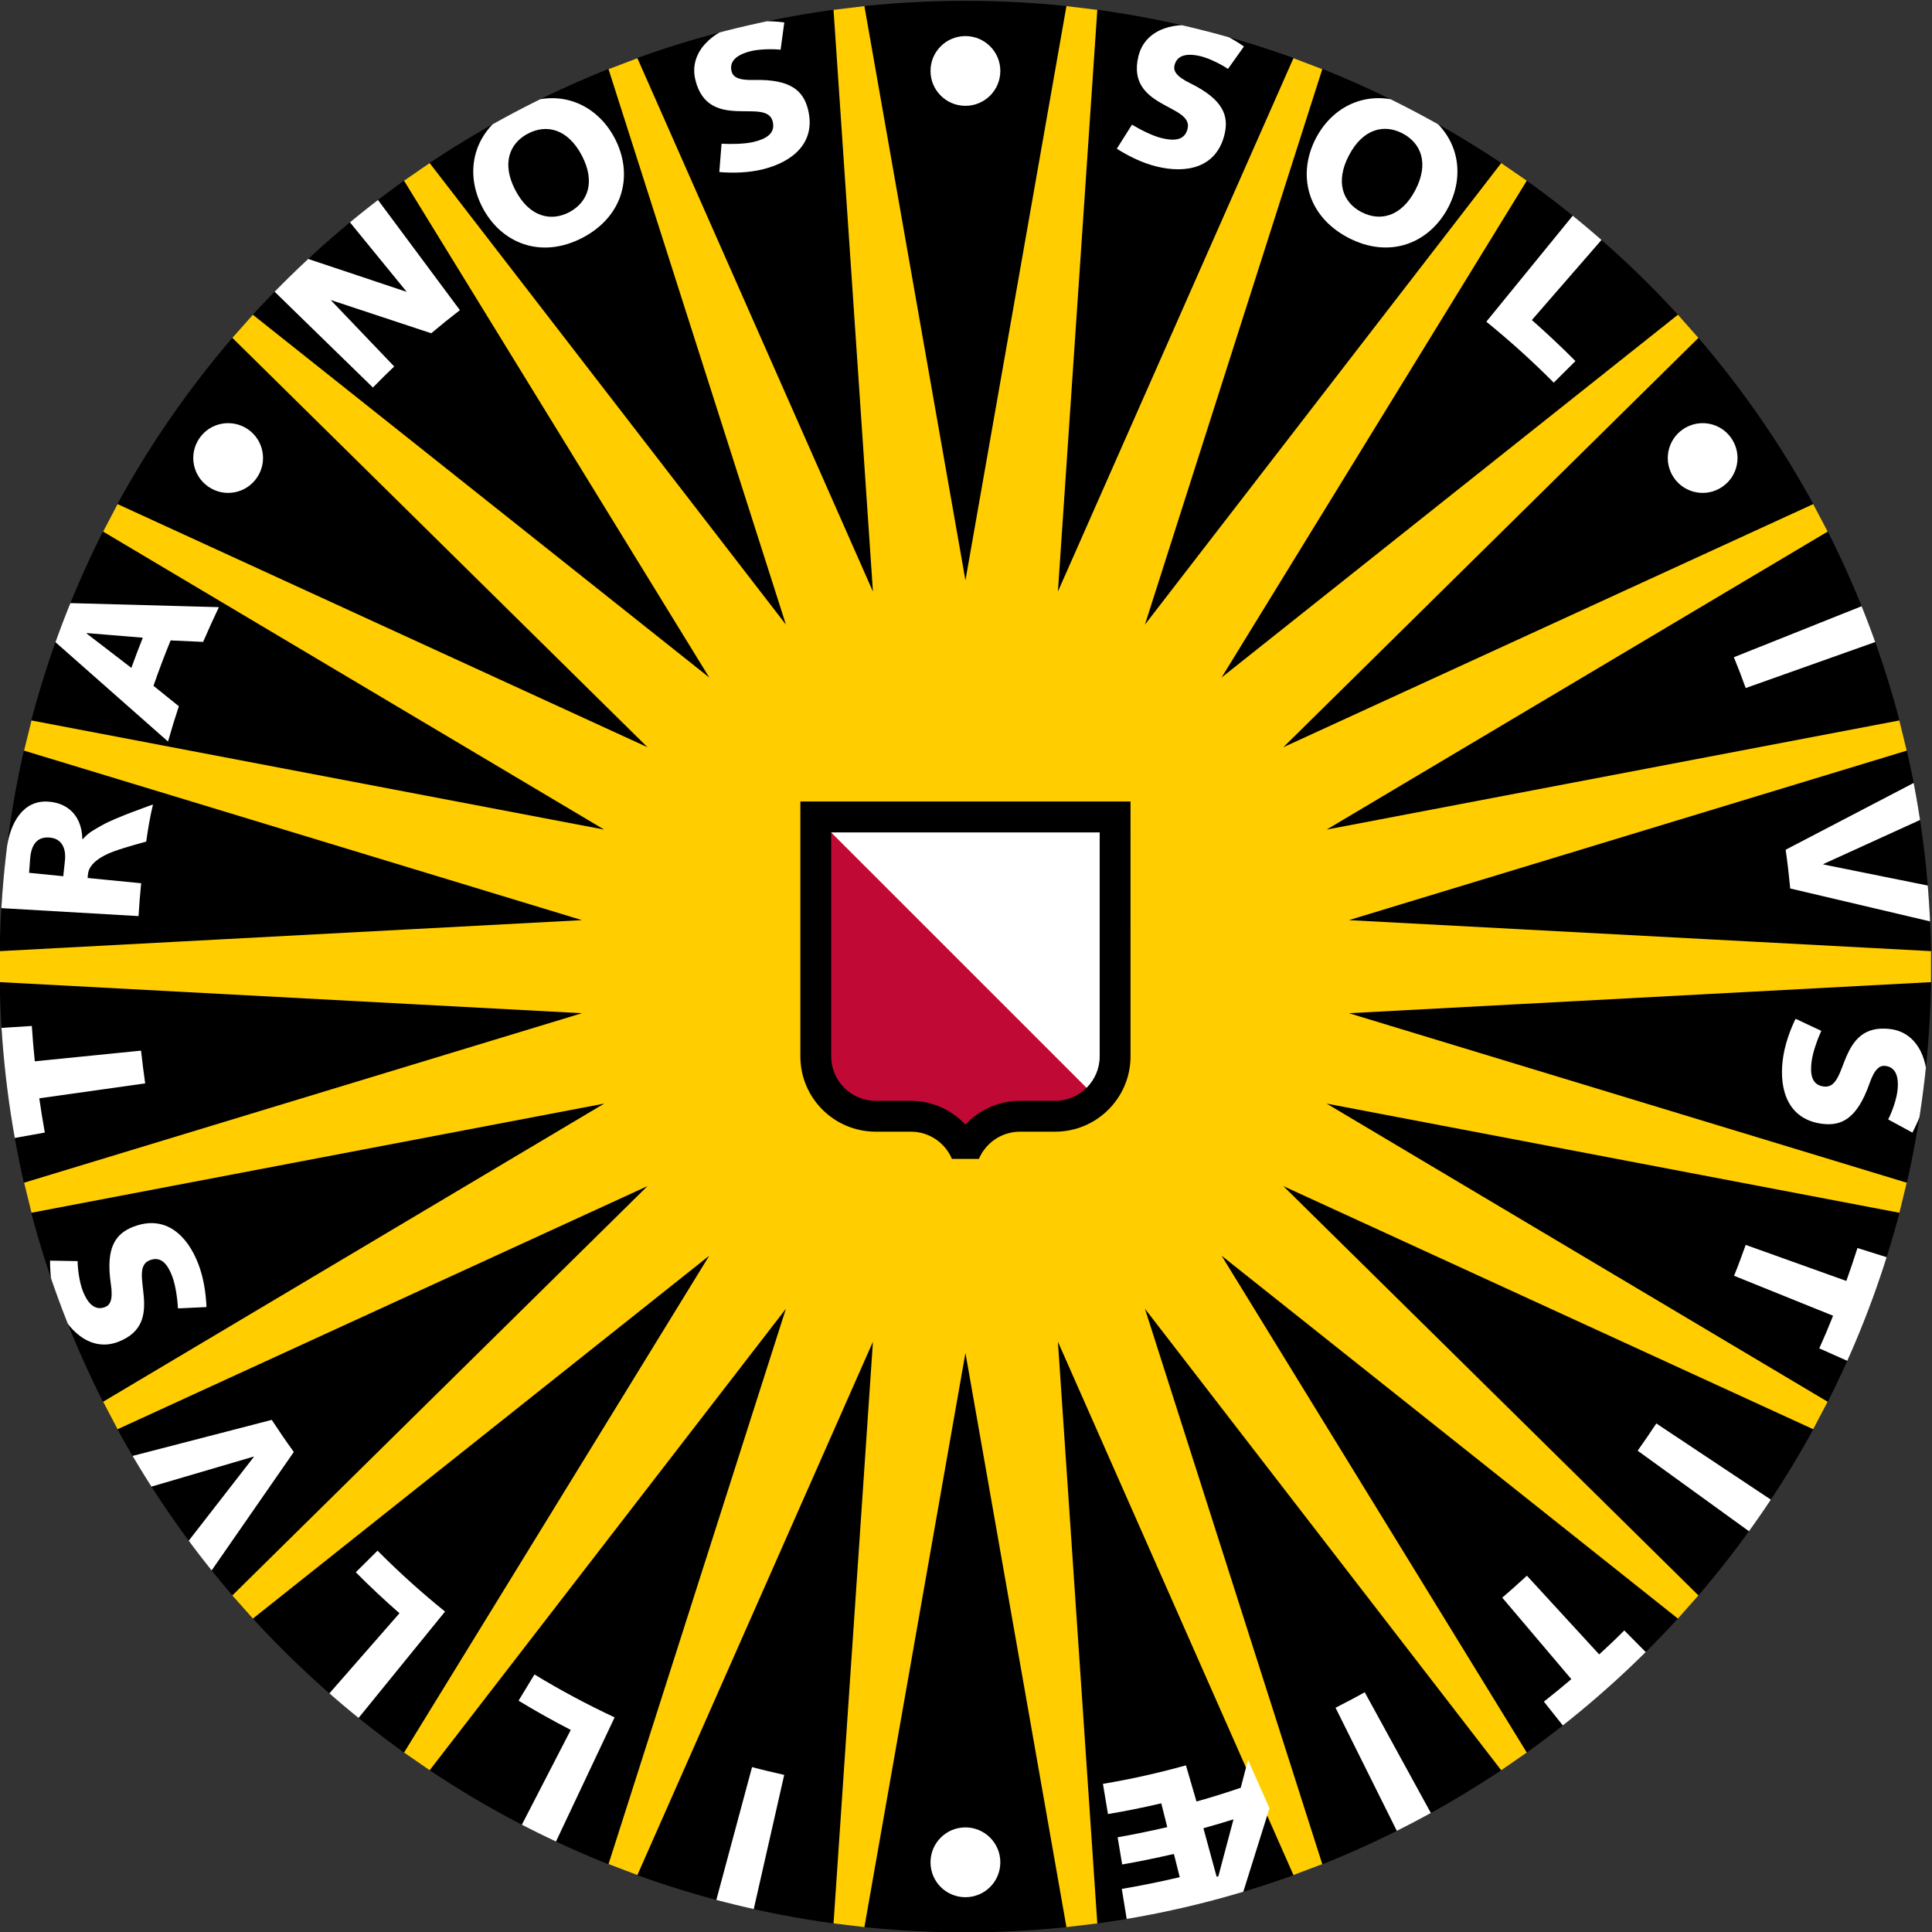 <?xml version="1.0" encoding="UTF-8"?>
<!-- Created with Inkscape (http://www.inkscape.org/) -->
<svg width="71.824" height="71.824" version="1.1" viewBox="0 0 71.824 71.824" xml:space="preserve" xmlns="http://www.w3.org/2000/svg"><rect x="0" y="0" width="71.824" height="71.824" fill="#333333" stroke="none"/><defs><clipPath id="clipPath20"><path d="m44.572 62.359c0-14.875 12.06-26.933 26.936-26.933 14.874 0 26.932 12.058 26.932 26.933 0 14.874-12.058 26.935-26.932 26.935-14.876 0-26.936-12.061-26.936-26.935"/></clipPath><clipPath id="clipPath36"><path d="M 0,127.559 H 445.039 V 0 H 0 Z"/></clipPath></defs><g transform="matrix(1.333 0 0 -1.333 -59.429 119.06)"><g transform="translate(67.314 88.387)"><path d="m0 0 0.511 0.655 0.866 0.105 0.654-0.513h4.321l0.654 0.513 0.864-0.105 0.513-0.654 4.197-1.035 0.757 0.343 0.814-0.31 0.341-0.759 3.822-2.004 0.817 0.149 0.716-0.493 0.15-0.82 3.236-2.864 0.828-0.052 0.576-0.651-0.049-0.83 2.452-3.551 0.794-0.248 0.406-0.771-0.247-0.793 1.532-4.041 0.713-0.43 0.207-0.845-0.429-0.711 0.519-4.289 0.588-0.588v-0.873l-0.588-0.586-0.519-4.285 0.431-0.711-0.207-0.848-0.713-0.428-1.532-4.041 0.247-0.793-0.407-0.773-0.792-0.246-2.455-3.555 0.049-0.832-0.576-0.65-0.828-0.049-3.231-2.864-0.151-0.818-0.715-0.496-0.818 0.152-3.827-2.007-0.34-0.76-0.814-0.309-0.758 0.342-4.191-1.035-0.513-0.654-0.865-0.104-0.653 0.514h-4.322l-0.654-0.514-0.864 0.104-0.513 0.654-4.196 1.035-0.757-0.342-0.814 0.309-0.342 0.76-3.822 2.003-0.817-0.15-0.717 0.496-0.149 0.819-3.236 2.865-0.829 0.049-0.578 0.65 0.049 0.832-2.451 3.549-0.794 0.248-0.405 0.771 0.248 0.795-1.533 4.041-0.711 0.428-0.209 0.848 0.43 0.709-0.521 4.291-0.588 0.586v0.873l0.588 0.588 0.52 4.283-0.431 0.713 0.209 0.845 0.711 0.43 1.533 4.041-0.248 0.793 0.405 0.772 0.793 0.248 2.455 3.554-0.05 0.83 0.578 0.651 0.829 0.052 3.231 2.862 0.149 0.818 0.718 0.495 0.817-0.151 3.827 2.008 0.341 0.759 0.814 0.31 0.757-0.343z" fill="#ffcd00"/></g><g clip-path="url(#clipPath20)"><g transform="translate(80.747 36.818)"><path d="m0 0-6.66 15.08 1.114-16.449m-12.933 52.452 6.66-15.081-1.114 16.449m-11.387-4.32 10.074-13.051-5.016 15.707m-10.028-6.924 12.906-10.258-8.63 14.047m-8.077-9.117 14.985-6.875-11.739 11.576m-5.664-10.787 16.195-3.086-14.168 8.426m-2.916-11.828 16.463 0.877-15.775 4.793m0-12.182 15.775 4.793-16.463 0.879m2.916-11.83 14.168 8.43-16.195-3.086m5.664-10.789 11.739 11.574-14.985-6.875m8.077-9.115 8.63 14.049-12.906-10.262m10.028-6.922 5.016 15.705-10.074-13.051m11.387-4.318 1.114 16.449-6.66-15.08m12.096-1.469-2.856 16.237-2.857-16.237m17.938 4.418-10.075 13.051 5.015-15.705m10.027 6.922-12.904 10.262 8.629-14.049m8.077 9.115-14.984 6.875 11.738-11.574m5.662 10.789-16.193 3.086 14.167-8.43m2.917 11.83-16.462-0.879 15.774-4.793m0 12.182-15.774-4.793 16.462-0.877m-2.917 11.828-14.167-8.426 16.193 3.086m-5.662 10.787-11.738-11.576 14.984 6.875m-8.077 9.117-8.629-14.047 12.904 10.258m-10.027 6.924-5.015-15.707 10.075 13.051m-11.388 4.32-1.114-16.449 6.66 15.081m-6.383 1.469-2.856-16.238-2.857 16.238"/></g><g transform="translate(51.746 75.992)"><path d="m0 0c0.305 0.441 0.195 1.047-0.247 1.352-0.443 0.304-1.049 0.195-1.354-0.248-0.305-0.442-0.194-1.047 0.249-1.352 0.441-0.307 1.047-0.195 1.352 0.248m18.788-38.613c0-0.539 0.435-0.973 0.974-0.973 0.537 0 0.973 0.434 0.973 0.973s-0.436 0.974-0.973 0.974c-0.539 0-0.974-0.435-0.974-0.974m20.733 38.613c0.304-0.443 0.913-0.555 1.354-0.248 0.442 0.305 0.552 0.91 0.247 1.352-0.304 0.443-0.909 0.552-1.351 0.248-0.444-0.305-0.554-0.911-0.25-1.352m-19.759 10.374c0.537 0 0.973 0.435 0.973 0.973 0 0.537-0.436 0.972-0.973 0.972-0.539 0-0.974-0.435-0.974-0.972 0-0.538 0.435-0.973 0.974-0.973m-6.864-1.847c0.398-0.033 0.826-0.019 1.216 0.077 0.833 0.207 1.487 0.744 1.257 1.669-0.131 0.525-0.486 0.845-1.497 0.822-0.455-0.014-0.597 0.089-0.634 0.24-0.06 0.238 0.072 0.449 0.538 0.564 0.2 0.05 0.557 0.069 0.829 0.04l0.103 0.761c-0.42 0.051-0.834 0.051-1.251-0.052-0.708-0.178-1.428-0.752-1.227-1.558 0.18-0.725 0.68-0.842 1.151-0.863 0.471-0.02 0.917 0.056 1.004-0.29 0.086-0.354-0.218-0.492-0.521-0.567-0.265-0.066-0.661-0.066-0.906-0.053zm-5.687-0.509c-0.394 0.75-0.16 1.314 0.348 1.58 0.513 0.271 1.108 0.142 1.503-0.607 0.394-0.751 0.162-1.313-0.352-1.585-0.509-0.265-1.106-0.136-1.499 0.612m-0.917-0.481c0.52-0.994 1.628-1.449 2.793-0.84 1.162 0.612 1.414 1.782 0.893 2.775-0.522 0.992-1.63 1.449-2.79 0.84-1.164-0.611-1.418-1.783-0.896-2.775m-7.699-30.664c-0.016 0.4-0.082 0.822-0.225 1.197-0.307 0.803-0.917 1.385-1.808 1.045-0.506-0.193-0.78-0.582-0.636-1.584 0.07-0.453-0.015-0.603-0.16-0.658-0.229-0.09-0.455 0.016-0.625 0.463-0.075 0.195-0.137 0.547-0.14 0.818l-0.768 0.014c0-0.426 0.049-0.836 0.203-1.238 0.261-0.68 0.918-1.325 1.694-1.028 0.698 0.266 0.754 0.776 0.718 1.246-0.036 0.469-0.166 0.905 0.168 1.032 0.338 0.129 0.512-0.157 0.624-0.45 0.097-0.253 0.146-0.648 0.161-0.894zm44.318 8.039c-0.174-0.359-0.311-0.764-0.359-1.162-0.102-0.852 0.169-1.654 1.114-1.768 0.536-0.064 0.96 0.155 1.3 1.106 0.148 0.435 0.295 0.529 0.45 0.51 0.241-0.028 0.393-0.227 0.336-0.702-0.024-0.207-0.133-0.548-0.258-0.791l0.676-0.367c0.195 0.377 0.344 0.76 0.394 1.19 0.088 0.724-0.195 1.601-1.018 1.699-0.744 0.09-1.029-0.338-1.218-0.768-0.185-0.433-0.272-0.879-0.627-0.836-0.361 0.043-0.381 0.377-0.344 0.688 0.033 0.271 0.17 0.641 0.272 0.865zm-12.455 24.081c0.393 0.751 0.988 0.878 1.496 0.611 0.513-0.269 0.746-0.832 0.353-1.584-0.393-0.749-0.991-0.877-1.503-0.608-0.509 0.266-0.74 0.83-0.346 1.581m-0.92 0.481c-0.521-0.994-0.267-2.165 0.898-2.777 1.16-0.607 2.268-0.152 2.79 0.842 0.52 0.992 0.266 2.164-0.893 2.773-1.165 0.61-2.274 0.154-2.795-0.838m-5.554-0.296c0.339-0.215 0.724-0.402 1.114-0.497 0.833-0.204 1.662-0.033 1.889 0.892 0.128 0.526-0.038 0.974-0.943 1.425-0.412 0.198-0.488 0.355-0.451 0.506 0.057 0.239 0.272 0.365 0.739 0.251 0.199-0.049 0.525-0.198 0.752-0.351l0.445 0.625c-0.348 0.242-0.715 0.432-1.132 0.536-0.709 0.174-1.612-2e-3 -1.811-0.808-0.176-0.726 0.212-1.062 0.619-1.299 0.406-0.238 0.837-0.377 0.753-0.724-0.087-0.353-0.421-0.333-0.724-0.26-0.266 0.064-0.616 0.248-0.827 0.375zm-23.594-3.885 2.847-2.775c0.195 0.201 0.392 0.394 0.594 0.587l-1.772 1.854 2.805-0.928c0.262 0.221 0.528 0.436 0.799 0.645l-2.372 3.191-0.791-0.623 1.68-2.058-2.909 0.972m-6.014-10.488 1.563-0.129c-0.112-0.281-0.218-0.559-0.319-0.842l-1.248 0.959zm-0.992-0.149 3.258-2.876c0.094 0.332 0.194 0.66 0.302 0.984l-0.707 0.57c0.147 0.428 0.307 0.85 0.478 1.266l0.906-0.041c0.14 0.324 0.287 0.65 0.44 0.969l-4.302 0.117m-0.398-6.545c0.387-0.043 0.435-0.408 0.406-0.647-0.015-0.138-0.034-0.297-0.046-0.429l-0.954 0.095c0.016 0.159 0.019 0.303 0.035 0.448 0.045 0.4 0.243 0.57 0.559 0.533m-1.556-1.955 4.015-0.233c0.018 0.307 0.043 0.612 0.073 0.916l-1.493 0.147c3e-3 0.033 6e-3 0.096 0.016 0.148 0.05 0.266 0.374 0.471 0.721 0.596 0.284 0.105 0.897 0.271 0.897 0.271 0.049 0.346 0.103 0.68 0.189 1.034 0 0-1.05-0.364-1.428-0.582-0.241-0.137-0.375-0.205-0.525-0.381l-0.018 4e-3c-0.012 0.613-0.375 1-0.947 1.039-0.697 0.051-1.074-0.58-1.167-1.348l-0.173 0.014m0.256-8.072 0.985 0.177c-0.057 0.317-0.108 0.637-0.154 0.955l2.953 0.416c-0.042 0.297-0.083 0.616-0.115 0.914l-2.963-0.298c-0.035 0.33-0.062 0.66-0.083 0.986l-0.991-0.063m4.178-12.828 2.999 0.881 6e-3 -8e-3 -1.912-2.461 0.647-0.832 2.379 3.43c-0.212 0.293-0.417 0.592-0.615 0.895l-4.028-1.043m6.356-7.385 2.505 3.082c-0.658 0.531-1.287 1.098-1.883 1.699l-0.606-0.603c0.393-0.397 0.799-0.776 1.218-1.143l-2.045-2.338m6.346-4.164 1.699 3.598c-0.767 0.359-1.512 0.757-2.235 1.197l-0.444-0.731c0.475-0.289 0.961-0.56 1.456-0.816l-1.434-2.779m6.504-2.365 0.883 3.89c-0.295 0.067-0.605 0.139-0.897 0.217l-1.035-3.848m14.04 0.803 0.422 1.588c-0.276-0.086-0.573-0.174-0.839-0.248l0.369-1.352zm-2.532-1.34-0.161 0.988c0.519 0.088 1.037 0.192 1.616 0.327l-0.163 0.648c-0.524-0.119-0.976-0.213-1.443-0.293l-0.126 0.758c0.443 0.078 0.885 0.168 1.384 0.283l-0.167 0.664c-0.532-0.125-1.009-0.219-1.487-0.299l-0.14 0.842c0.779 0.131 1.552 0.303 2.315 0.516l0.294-1.008c0.415 0.115 0.826 0.244 1.234 0.383l0.203 0.777 0.599-1.346-0.784-2.503m5.356 2.238-1.916 3.498c-0.264-0.149-0.544-0.295-0.814-0.432l1.777-3.57m6.979 5.016-0.703 0.71c-0.226-0.228-0.46-0.451-0.7-0.669l-2.016 2.195c-0.221-0.203-0.457-0.416-0.688-0.611l1.927-2.274c-0.251-0.215-0.507-0.422-0.765-0.627l0.621-0.781m5.833 6.332-3.319 2.207c-0.165-0.25-0.345-0.516-0.52-0.76l3.223-2.332m3.857 7.686-0.95 0.299c-0.097-0.307-0.202-0.614-0.31-0.918l-2.807 1.005c-0.1-0.281-0.21-0.58-0.324-0.861l2.761-1.115c-0.121-0.307-0.251-0.613-0.385-0.91l0.917-0.408m2.262 13.285-3.066 0.619-2e-3 0.01 2.837 1.293-0.179 1.041-3.707-1.934c0.053-0.361 0.093-0.719 0.128-1.08l4.049-0.953m-1.918 8.881-3.703-1.479c0.116-0.281 0.23-0.578 0.33-0.859l3.75 1.332m-7.674 11.277-2.04-2.346c0.419-0.369 0.825-0.75 1.216-1.144l-0.606-0.602c-0.596 0.602-1.223 1.166-1.88 1.7l2.505 3.072" fill="#fff"/></g></g><g clip-path="url(#clipPath36)"><g transform="translate(75.201 58.668)"><path d="m0 0c-0.304-0.311-0.725-0.502-1.192-0.502h-0.981c-0.549 0-1.036-0.266-1.34-0.676h-0.361c-0.304 0.41-0.792 0.676-1.341 0.676h-0.979c-0.922 0-1.668 0.746-1.668 1.668v6.695" fill="#c00a35"/></g><g transform="translate(67.338 66.529)"><path d="m0 0h8.338v-6.695c0-0.457-0.181-0.866-0.476-1.166" fill="#fff"/></g><g transform="translate(75.252 66.102)"><path d="m0 0h-7.488v-6.246c0-0.682 0.556-1.24 1.243-1.24h0.979c0.598 0 1.126-0.25 1.508-0.649h0.027c0.383 0.399 0.911 0.649 1.507 0.649h0.981c0.687 0 1.243 0.558 1.243 1.24zm0.86-6.246c0-1.16-0.943-2.1-2.103-2.1h-0.981c-0.514 0-0.956-0.314-1.145-0.759h-0.752c-0.188 0.445-0.629 0.759-1.145 0.759h-0.979c-1.162 0-2.103 0.94-2.103 2.1v7.109h9.208z"/></g></g></g></svg>
